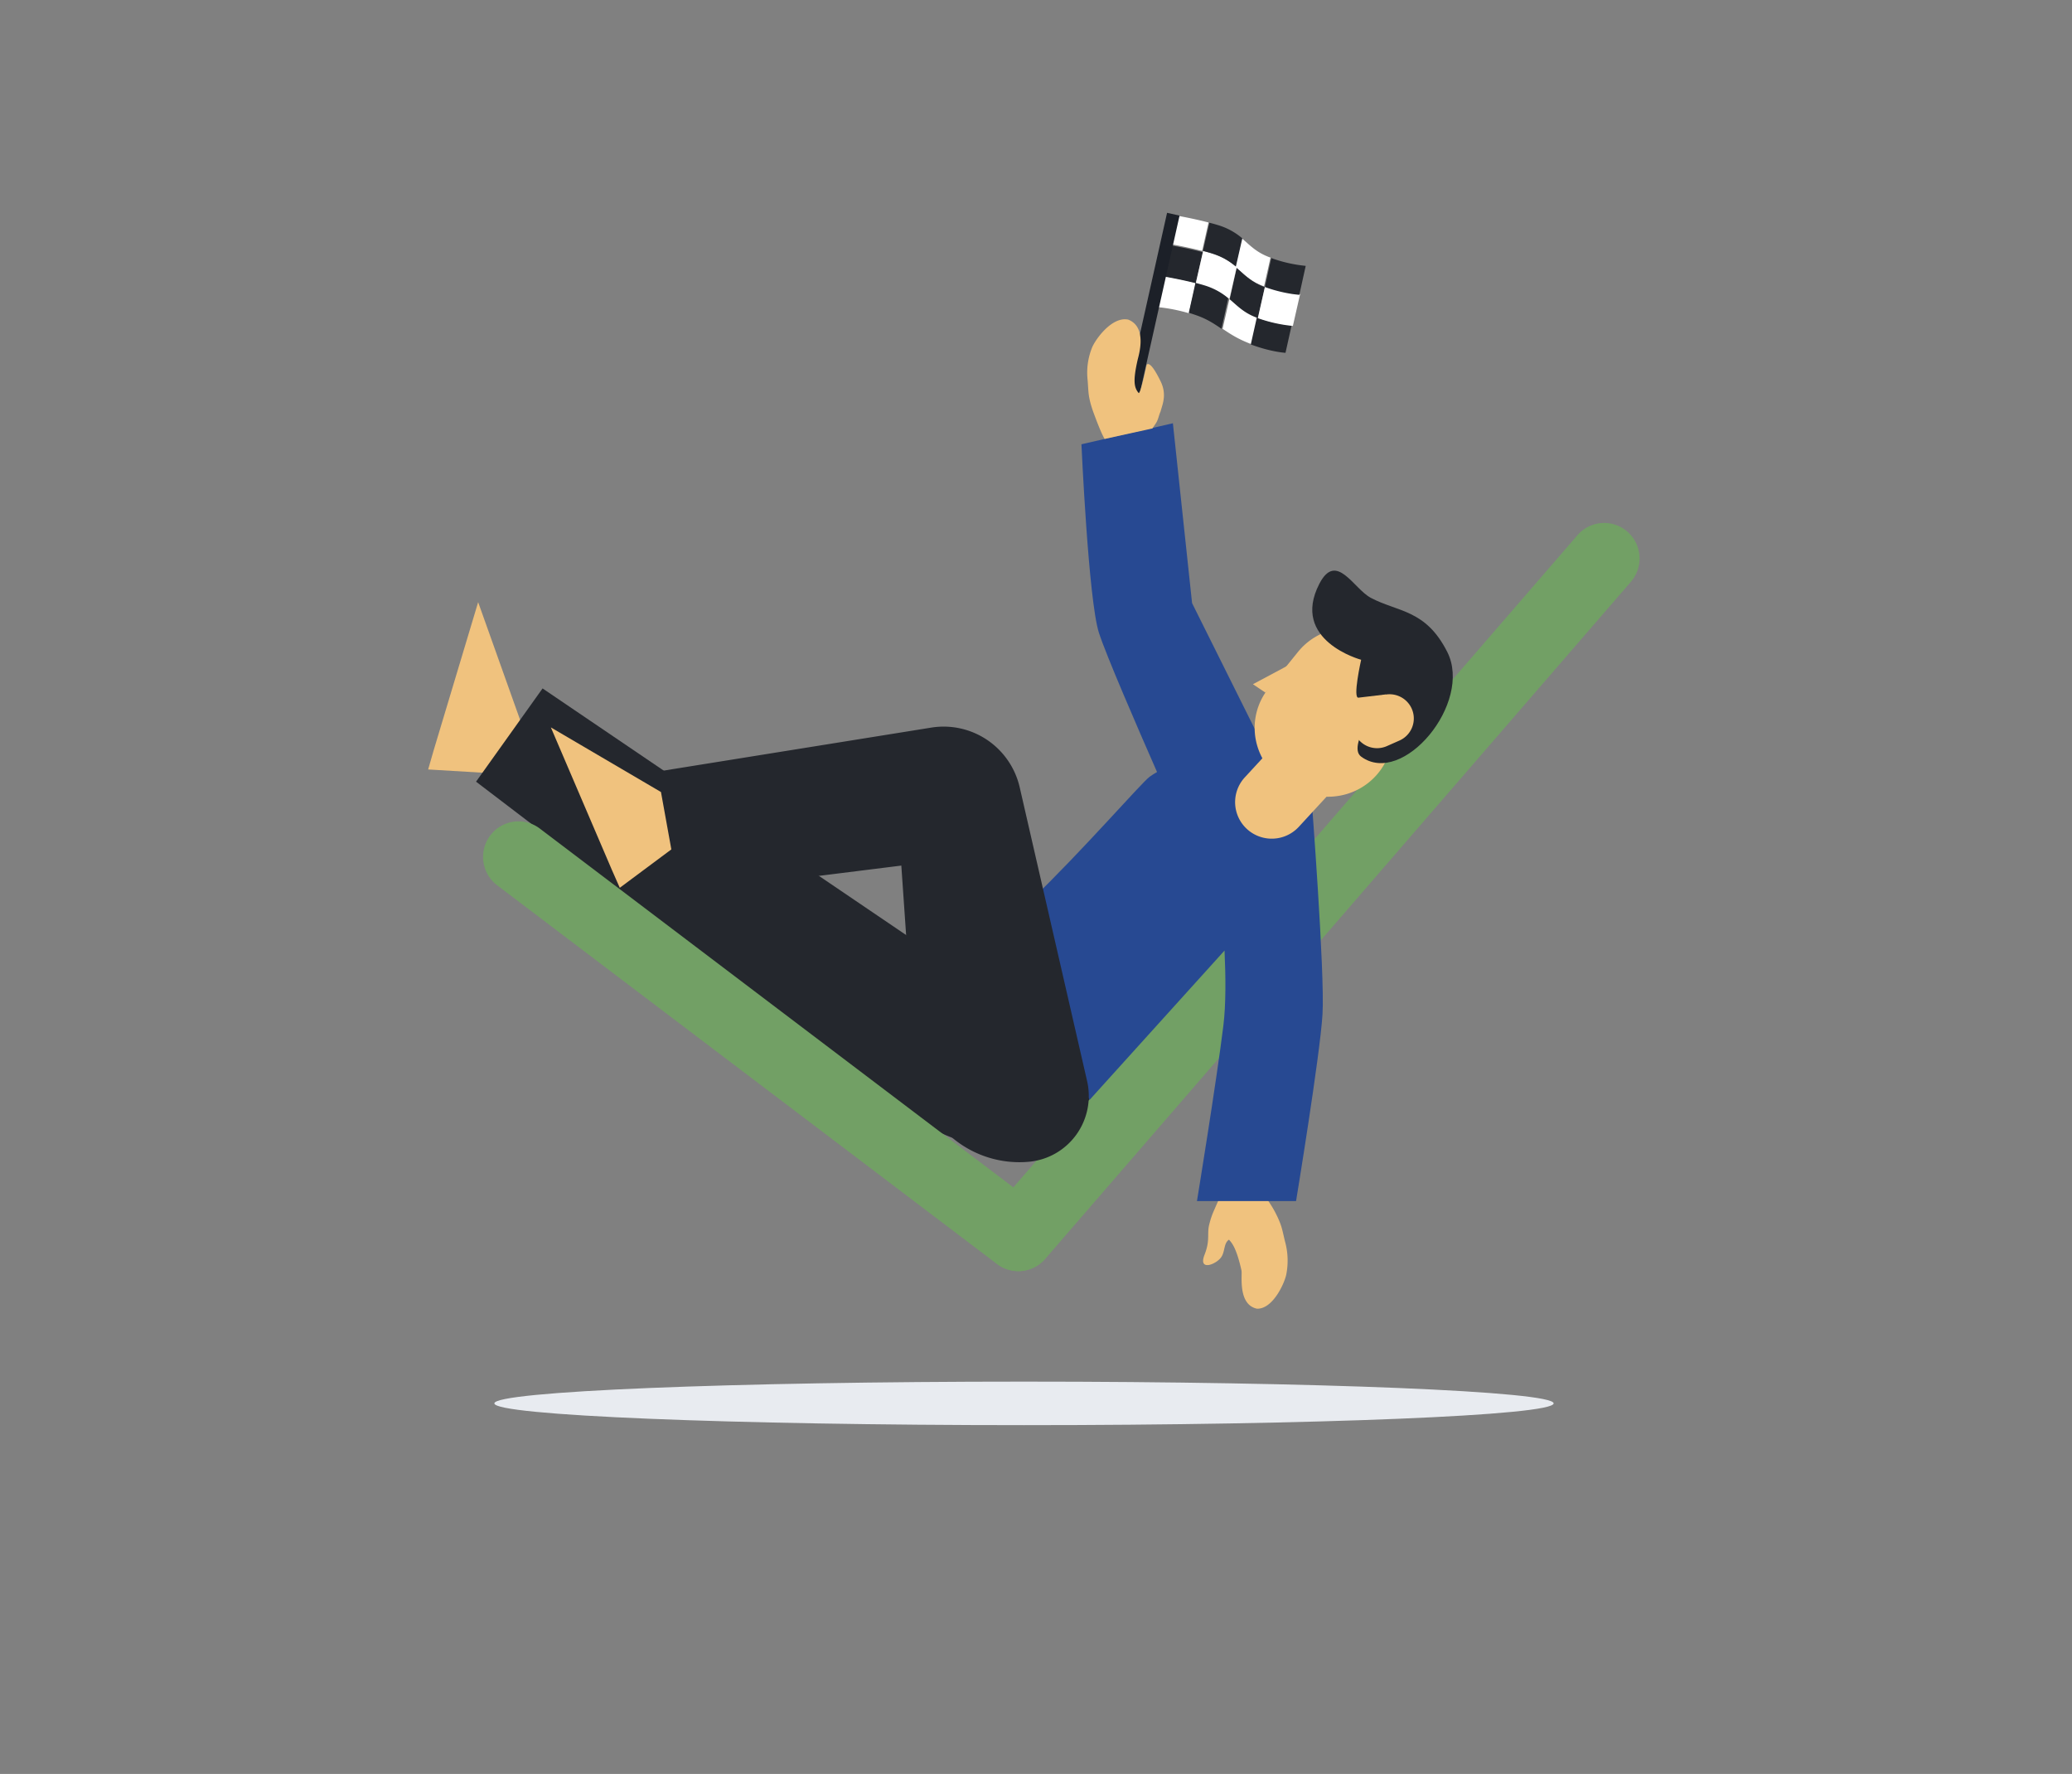 <svg xmlns="http://www.w3.org/2000/svg" width="486" height="416">
    <rect width="100%" height="100%" fill="#808080" stroke="none"/>
    <g fill="none" fill-rule="evenodd">
        <path d="M0 0h486v416H0z"/>
        <path fill="#FFF" fill-rule="nonzero"
              d="M298.005 60.408l-1.514 6.741-.344-.125a9.746 9.746 0 01-.716-.299l-.18-.08a14.2 14.2 0 01-.751-.373c-.115-.06-.227-.126-.342-.189a13.833 13.833 0 01-.657-.406c-.067-.044-.138-.09-.203-.137-.21-.14-.412-.298-.61-.433l-.294-.227a11.97 11.97 0 01-.472-.379c-.097-.08-.194-.161-.294-.242l-.318-.277-.295-.263-.294-.263-.59-.507c-.123-.11-.253-.224-.386-.335l1.515-6.741c1.876 1.588 3.355 3.26 6.377 4.404.139.05.254.092.368.131zm-14.537-8.231l-1.502 6.68c-3.506-.923-7.419-1.61-7.419-1.61l1.502-6.68s3.907.683 7.419 1.61zm13.216 14.973a30.71 30.71 0 001.652.663 23.997 23.997 0 01-1.652-.664z"/>
        <path fill="#24272D" fill-rule="nonzero"
              d="M296.684 67.34l-1.647 7.437-.34-.125c-2.97-1.142-4.43-2.805-6.273-4.391l1.647-7.423c.13.11.258.223.38.333l.58.506.29.262.29.261.312.277c.09.08.186.16.29.241.151.128.29.256.464.378l.29.226c.194.146.394.298.6.431.064.048.134.093.2.137.206.14.423.271.647.405.113.062.223.128.336.187.238.128.481.253.74.372l.176.08c.226.102.461.2.705.298l.313.107zm-14.538-8.206l-1.69 7.352c-3.572-.922-7.561-1.603-7.561-1.603l1.694-7.352s3.976.672 7.557 1.603z"/>
        <path fill="#FFF" fill-rule="nonzero"
              d="M298.336 67.813a23.997 23.997 0 01-1.652-.664 30.71 30.71 0 001.652.664zm-3.304 6.779l-1.401 6.155c-3.194-1.172-5.07-2.438-6.86-3.634l1.59-6.979c1.86 1.562 3.33 3.2 6.329 4.326l.342.132zm-14.538-8.168l-1.63 7.027c-4.467-1.298-7.621-1.438-7.621-1.438l1.664-7.185s3.988.684 7.587 1.596z"/>
        <path fill="#24272D" fill-rule="nonzero"
              d="M288.093 69.938l-1.588 7.16c-1.67-1.139-3.264-2.225-5.782-3.124a40.857 40.857 0 00-1.88-.62l1.596-7.2c.652.178 1.293.358 1.895.548a15.426 15.426 0 015.76 3.236z"/>
        <path fill="#FFF" fill-rule="nonzero"
              d="M290.076 62.638l-1.709 7.496a15.998 15.998 0 00-5.923-3.233c-.62-.19-1.279-.37-1.95-.547l1.709-7.496c.337.087.67.177.996.267.325.09.644.184.953.28.175.05.343.108.509.165.165.057.328.111.484.168.157.057.301.117.46.178l.223.093c.147.06.3.12.43.183l.208.096c.138.063.274.13.409.198.135.07.24.12.358.187.114.06.223.12.33.186.5.285.982.6 1.445.94l.204.154c.305.228.593.456.864.685z"/>
        <path fill="#24272D" fill-rule="nonzero"
              d="M291.397 55.896l-1.52 6.61a19.56 19.56 0 00-.835-.659l-.202-.149a14.72 14.72 0 00-1.42-.916 5.792 5.792 0 00-.326-.182 7.29 7.29 0 00-.352-.181 11.062 11.062 0 00-.402-.193l-.204-.094a7.951 7.951 0 00-.424-.179l-.219-.09a13.27 13.27 0 00-.452-.173 17.713 17.713 0 00-.477-.164c-.163-.053-.328-.111-.5-.161-.296-.094-.622-.182-.938-.272a32.288 32.288 0 00-.98-.26l1.521-6.608c.663.17 1.311.345 1.918.533a15.656 15.656 0 015.812 3.138zm11.564 20.391l-1.439 6.45s-3.076-.15-7.625-1.772l-.517-.19 1.416-6.33a33.486 33.486 0 008.165 1.842z"/>
        <path fill="#FFF" fill-rule="nonzero"
              d="M304.944 68.998l-1.693 7.438a34.212 34.212 0 01-8.22-1.831l1.69-7.456c.512.188 1.018.355 1.512.501l.494.146.481.135c1.378.371 2.776.661 4.186.867h.027c.149.021.297.042.416.054h.027l.247.03c.532.098.833.116.833.116z"/>
        <path fill="#24272D" fill-rule="nonzero"
              d="M306.265 62.347l-1.502 6.792s-.293-.02-.816-.087l-.243-.03h-.026l-.41-.054h-.026c-1.386-.208-2.76-.5-4.114-.875l-.473-.135-.486-.148c-.485-.15-.98-.318-1.485-.505l1.503-6.789a32.764 32.764 0 008.078 1.831z"/>
        <path stroke="#1C2028" stroke-width="3" d="M264.965 96.003l10.243-45.768"/>
        <path fill="#F0C27E" fill-rule="nonzero"
              d="M112.153 141.21l-10.459 34.828-1.268 4.406 15.035.896 6.764-11.876z"/>
        <path fill="#24272D" fill-rule="nonzero"
              d="M261 252.137l-6.013 6.73a29.054 29.054 0 01-39.286 3.747L111.66 183.307l15.602-21.866 133.74 90.696z"/>
        <path fill="#E8EBF0" fill-rule="nonzero"
              d="M240.185 334.206c68.61 0 124.231-2.284 124.231-5.103 0-2.82-55.621-5.103-124.23-5.103-68.612 0-124.231 2.283-124.231 5.103s55.62 5.103 124.23 5.103z"/>
        <path fill="#F0C27E" fill-rule="nonzero"
              d="M286.05 280.897l-1.224 2.787a19.05 19.05 0 00-1.2 3.512c-.56 2.232.276 3.551-1.1 7.07-1.561 3.985 2.875 2.213 3.978.464.86-1.367.517-3.178 1.76-4.024.532.648 1.67 1.565 2.935 7.235.228 1.018-.928 7.989 3.626 8.957 3.747.136 6.505-6.058 6.883-8.049a16.798 16.798 0 00-.293-7.693c-.695-2.767-.657-3.705-2.42-7.078a30.813 30.813 0 00-2.935-4.374"/>
        <path fill="#72A065" fill-rule="nonzero"
              d="M243.823 283.094l-117.214-88.797a8.275 8.275 0 00-11.622 1.634l-.002.003c-2.76 3.674-2.031 8.899 1.628 11.67l117.213 88.797a8.275 8.275 0 0011.622-1.634l.002-.002c2.76-3.674 2.031-8.9-1.627-11.67z"/>
        <path fill="#72A065" fill-rule="nonzero"
              d="M370.002 125.506l-137.365 158.78c-3.006 3.475-2.636 8.736.825 11.754l.002.001a8.279 8.279 0 0011.71-.828l137.363-158.78c3.006-3.474 2.636-8.736-.823-11.753l-.003-.002a8.278 8.278 0 00-11.709.828z"/>
        <path fill="#274992" fill-rule="nonzero"
              d="M275.108 99.256l-21.448 4.931s1.636 36.496 4.09 44.175c1.666 5.208 9.058 22.258 13.642 32.689-.626.335-1.205.713-1.736 1.103-1.963 1.446-15.803 17.42-27.967 29.091-8.096 7.769 13.882 46.683 13.882 46.683l31.65-35.018c.289 6.202.332 12.675-.266 17.55-1.604 13.077-6.202 41.205-6.202 41.205h23.243s5.612-34.074 6.203-43.78c.59-9.705-2.612-51.219-2.612-51.219l-2.826 3.795c-.272-3.942-1.11-6.075-5.16-8.075l.361-.104-20.355-40.846-4.499-42.18z"/>
        <g fill-rule="nonzero">
            <path fill="#F0C27E"
                  d="M290.974 192.593a8.549 8.549 0 01-1.23-5.315 8.58 8.58 0 012.234-4.984l19.861-21.538a8.63 8.63 0 0112.124-.477 8.566 8.566 0 012.768 5.925 8.576 8.576 0 01-2.228 6.154l-19.86 21.539a8.641 8.641 0 01-7.165 2.74 8.613 8.613 0 01-3.73-1.26 8.57 8.57 0 01-2.774-2.784z"/>
            <path fill="#F0C27E"
                  d="M304.205 185.035l-1.713-.905a15.5 15.5 0 01-5.089-4.297 15.168 15.168 0 01-2.779-6 14.83 14.83 0 01.06-6.562 14.768 14.768 0 012.886-5.882l6.9-8.535a15.089 15.089 0 018.9-5.316 15.565 15.565 0 0110.355 1.613c1.77.959 3.335 2.25 4.605 3.799a15.22 15.22 0 012.8 5.23c.578 1.903.77 3.895.568 5.863a14.76 14.76 0 01-1.752 5.603l-5.186 9.436c-1.908 3.469-5.137 6.04-8.985 7.154a15.543 15.543 0 01-11.57-1.2z"/>
            <path fill="#F0C27E" d="M302.925 155.62l-9.045 4.837 2.924 1.962"/>
            <path fill="#24272D"
                  d="M319.256 177.426c-3.638-2.69 5.794-14.58 5.794-14.58l-6.378.756c-1.482.337.593-8.882.593-8.882s-16.69-4.485-9.8-17.823c3.966-7.67 8.003 1.14 12.058 3.295 6.374 3.38 12.871 2.688 17.935 12.679 6.06 11.956-10.454 31.753-20.202 24.555z"/>
            <path fill="#F0C27E"
                  d="M331.125 166.181l-.001-.003a5.693 5.693 0 00-7.501-2.884l-2.946 1.305a5.657 5.657 0 00-2.876 7.481l.001.003a5.693 5.693 0 007.501 2.884l2.946-1.305a5.657 5.657 0 002.876-7.48z"/>
        </g>
        <path fill="#24272D" fill-rule="nonzero"
              d="M151.743 181.34c.26 2.078 3.902 27.963 9.06 27.963l50.608-6.318 3.223 46.654a24.667 24.667 0 002.577 9.394 24.594 24.594 0 006.009 7.655 24.503 24.503 0 008.5 4.715 24.453 24.453 0 009.656 1.036 15.412 15.412 0 006.226-1.975 15.467 15.467 0 004.856-4.379 15.545 15.545 0 002.532-12.55l-15.807-68.884a18.378 18.378 0 00-7.569-11.088 18.269 18.269 0 00-13.068-2.953l-66.803 10.73z"/>
        <path fill="#F0C27E" fill-rule="nonzero"
              d="M129.206 170.582l14.316 33.42 1.852 4.193 12.093-9.004-2.432-13.456zm141.093-70.104l.684-1.012c.725-1.01.732-1.844 1.234-2.972.418-1.606 1.555-3.923 0-7.095-1.57-3.203-2.645-4.46-3.248-3.88-.071.07-1.314 6.49-1.871 6.67-1.086-1.275-1.397-2.79-.254-7.82.238-1.044 2.335-7.638-2.21-9.415-3.853-.817-7.772 4.732-8.507 6.61a15.774 15.774 0 00-1.021 7.571c.243 2.831.042 3.74 1.286 7.36.616 1.66 1.802 4.902 2.704 6.442l11.203-2.459z"/>
    </g>
</svg>
